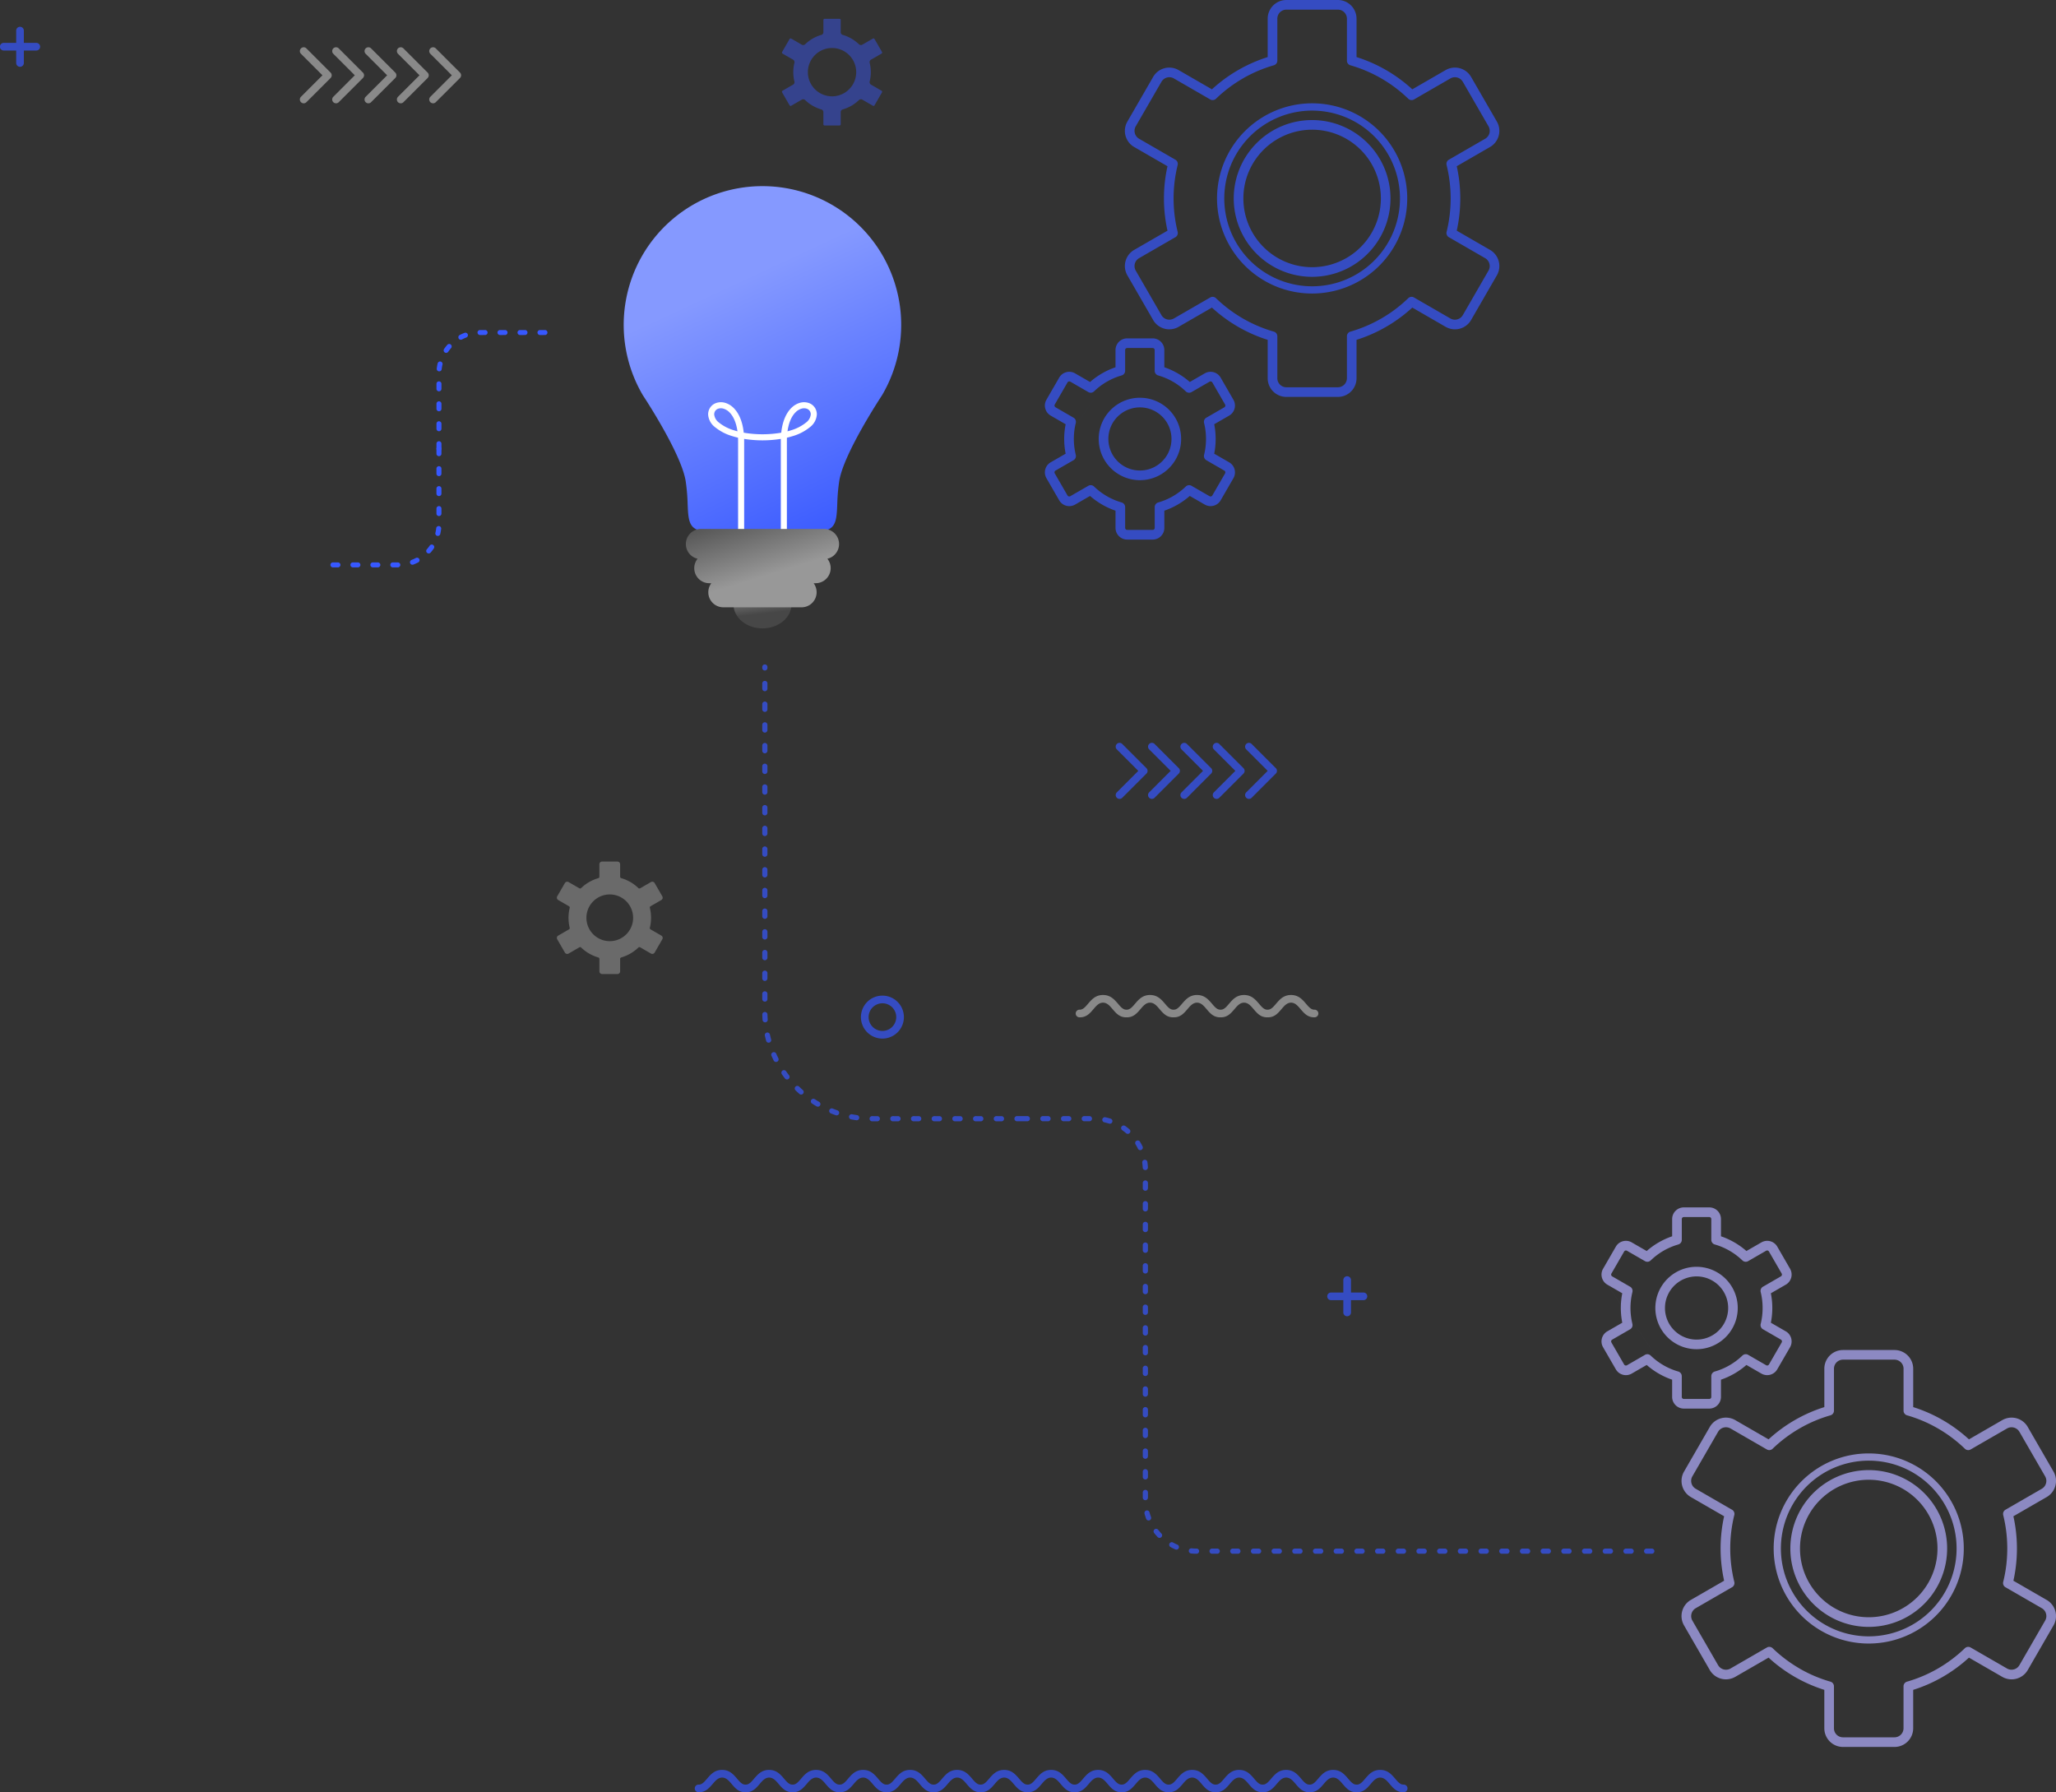 <svg xmlns="http://www.w3.org/2000/svg" xmlns:xlink="http://www.w3.org/1999/xlink" width="834.483" height="727.434" viewBox="0 0 834.483 727.434">
  <rect x="0" y="0" width="834.483" height="727.434" fill="#333333" stroke="none"/>
  <defs>
    <linearGradient id="linear-gradient" x1="0.447" y1="0.262" x2="0.746" y2="1.056" gradientUnits="objectBoundingBox">
      <stop offset="0" stop-color="#8599ff"/>
      <stop offset="1" stop-color="#3758ff"/>
    </linearGradient>
    <linearGradient id="linear-gradient-2" x1="0.351" y1="-0.454" x2="0.536" y2="0.611" gradientUnits="objectBoundingBox">
      <stop offset="0" stop-color="#bebebe"/>
      <stop offset="1" stop-color="#474747"/>
    </linearGradient>
    <linearGradient id="linear-gradient-3" x1="0.183" y1="-0.147" x2="0.603" y2="0.55" gradientUnits="objectBoundingBox">
      <stop offset="0" stop-color="#505050"/>
      <stop offset="1" stop-color="#989898"/>
    </linearGradient>
  </defs>
  <g id="end_blue_2" data-name="end blue 2" transform="translate(-814.612 -271.281)">
    <path id="Path_1620" data-name="Path 1620" d="M474.167,357.267h-2.114a1.05,1.05,0,1,0,0,2.1h4.2a1.052,1.052,0,0,0,.747-1.79,1.04,1.04,0,0,0-.747-.31ZM729.7,534.893a1.05,1.05,0,1,0,0-2.1h-2.1a1.05,1.05,0,0,0,0,2.1ZM525.2,451.217a1.051,1.051,0,0,0-1.787-.747,1.038,1.038,0,0,0-.313.747v2.1a1.05,1.05,0,0,0,1.787.747,1.036,1.036,0,0,0,.313-.747v-2.1Zm0,8.4a1.05,1.05,0,1,0-2.1,0v2.1a1.05,1.05,0,0,0,1.787.744,1.03,1.03,0,0,0,.313-.744v-2.1Zm0,8.395a1.05,1.05,0,0,0-2.1,0v2.1a1.051,1.051,0,0,0,1.787.749,1.038,1.038,0,0,0,.313-.749v-2.1Zm0,8.4a1.05,1.05,0,0,0-2.1,0v2.1a1.051,1.051,0,0,0,1.787.747,1.027,1.027,0,0,0,.313-.747v-2.1Zm0,8.4a1.05,1.05,0,0,0-2.1,0v2.1a1.051,1.051,0,0,0,1.787.749,1.033,1.033,0,0,0,.313-.749v-2.1Zm0,8.4a1.049,1.049,0,0,0-1.787-.744,1.036,1.036,0,0,0-.313.744v2.1a1.05,1.05,0,0,0,1.787.747,1.027,1.027,0,0,0,.313-.747v-2.1Zm0,8.4a1.05,1.05,0,0,0-2.1,0v2.1a1.051,1.051,0,0,0,1.787.749,1.038,1.038,0,0,0,.313-.749v-2.1Zm0,8.4a1.05,1.05,0,0,0-2.1,0v2.1a1.05,1.05,0,1,0,2.1,0v-2.1Zm.64,8.073a1.05,1.05,0,0,0-2.038.045,1.082,1.082,0,0,0,.008.492,21.188,21.188,0,0,0,.674,2.106,1.049,1.049,0,0,0,2.027-.42,1.031,1.031,0,0,0-.064-.33,17.377,17.377,0,0,1-.607-1.893Zm3.521,7.091a1.049,1.049,0,1,0-1.65,1.3q.68.868,1.443,1.667a1.049,1.049,0,1,0,1.51-1.457c-.459-.481-.895-.987-1.3-1.507Zm6.02,5.156a1.051,1.051,0,0,0-1.44,1.4,1.037,1.037,0,0,0,.425.439c.643.358,1.3.68,1.98.973a1.052,1.052,0,0,0,1.208-1.65,1.077,1.077,0,0,0-.386-.285,18.875,18.875,0,0,1-1.787-.875Zm7.55,2.368a1.049,1.049,0,0,0-.2,2.089c.735.073,1.463.109,2.2.109a1.053,1.053,0,0,0,.747-1.79,1.035,1.035,0,0,0-.747-.31c-.668,0-1.328-.034-2-.1Zm8.294.1a1.05,1.05,0,0,0,0,2.1h2.1a1.053,1.053,0,0,0,.749-1.79,1.042,1.042,0,0,0-.749-.31Zm8.4,0a1.05,1.05,0,0,0,0,2.1h2.1a1.053,1.053,0,0,0,.747-1.79,1.04,1.04,0,0,0-.747-.31Zm8.4,0a1.052,1.052,0,0,0-.749,1.787,1.066,1.066,0,0,0,.749.313h2.1a1.05,1.05,0,1,0,0-2.1Zm8.4,0a1.05,1.05,0,0,0,0,2.1h2.1a1.05,1.05,0,1,0,0-2.1Zm8.4,0a1.05,1.05,0,1,0,0,2.1h2.1a1.052,1.052,0,0,0,.747-1.79,1.04,1.04,0,0,0-.747-.31Zm8.4,0a1.05,1.05,0,0,0,0,2.1h2.1a1.05,1.05,0,1,0,0-2.1Zm8.4,0a1.05,1.05,0,1,0,0,2.1h2.1a1.052,1.052,0,0,0,.744-1.79,1.038,1.038,0,0,0-.744-.31Zm8.4,0a1.05,1.05,0,0,0,0,2.1h2.1a1.05,1.05,0,1,0,0-2.1Zm8.4,0a1.05,1.05,0,0,0,0,2.1h2.1a1.052,1.052,0,0,0,.747-1.79,1.035,1.035,0,0,0-.747-.31Zm8.395,0a1.05,1.05,0,0,0,0,2.1h2.1a1.053,1.053,0,0,0,.749-1.79,1.041,1.041,0,0,0-.749-.31Zm8.4,0a1.05,1.05,0,0,0,0,2.1h2.1a1.052,1.052,0,0,0,.747-1.79,1.035,1.035,0,0,0-.747-.31Zm8.4,0a1.05,1.05,0,0,0,0,2.1h2.1a1.053,1.053,0,0,0,.747-1.79,1.04,1.04,0,0,0-.747-.31Zm8.4,0a1.05,1.05,0,0,0,0,2.1h2.1a1.05,1.05,0,1,0,0-2.1Zm8.4,0a1.05,1.05,0,0,0,0,2.1h2.1a1.05,1.05,0,1,0,0-2.1Zm8.4,0a1.051,1.051,0,0,0-.747,1.787,1.064,1.064,0,0,0,.747.313h2.1a1.05,1.05,0,1,0,0-2.1Zm8.4,0a1.052,1.052,0,0,0-.749,1.787,1.066,1.066,0,0,0,.749.313h2.1a1.05,1.05,0,1,0,0-2.1Zm8.4,0a1.05,1.05,0,1,0,0,2.1h2.1a1.05,1.05,0,1,0,0-2.1Zm8.4,0a1.05,1.05,0,0,0,0,2.1h2.1a1.052,1.052,0,0,0,.744-1.79,1.033,1.033,0,0,0-.744-.31Zm8.4,0a1.05,1.05,0,0,0,0,2.1h2.1a1.052,1.052,0,0,0,.744-1.79,1.038,1.038,0,0,0-.744-.31Zm8.4,0a1.05,1.05,0,1,0,0,2.1h2.1a1.051,1.051,0,0,0,.744-1.79,1.034,1.034,0,0,0-.744-.31Zm8.4,0a1.05,1.05,0,1,0,0,2.1h2.1a1.052,1.052,0,0,0,.747-1.79,1.04,1.04,0,0,0-.747-.31ZM523.1,445.314a1.052,1.052,0,0,0,1.787.749,1.038,1.038,0,0,0,.313-.749v-2.1a1.05,1.05,0,0,0-2.1,0v2.1Zm0-8.4a1.051,1.051,0,0,0,1.787.747,1.027,1.027,0,0,0,.313-.747v-2.1a1.05,1.05,0,0,0-2.1,0v2.1Zm0-8.4a1.051,1.051,0,0,0,1.787.749,1.038,1.038,0,0,0,.313-.749v-2.1a1.05,1.05,0,0,0-1.787-.744,1.036,1.036,0,0,0-.313.744v2.1Zm0-8.395a1.05,1.05,0,0,0,1.787.744,1.03,1.03,0,0,0,.313-.744v-2.1a1.05,1.05,0,1,0-2.1,0v2.1Zm0-8.4a1.049,1.049,0,0,0,1.787.744,1.025,1.025,0,0,0,.313-.744v-2.1a1.051,1.051,0,0,0-1.787-.747,1.038,1.038,0,0,0-.313.747v2.1Zm0-8.4a1.05,1.05,0,0,0,1.787.747,1.031,1.031,0,0,0,.313-.747v-2.1a1.05,1.05,0,1,0-2.1,0v2.1Zm0-8.4a1.05,1.05,0,0,0,1.787.744,1.025,1.025,0,0,0,.313-.744v-2.1a1.05,1.05,0,1,0-2.1,0v2.1Zm0-8.4a1.05,1.05,0,0,0,1.787.747,1.032,1.032,0,0,0,.313-.747v-2.1a1.05,1.05,0,1,0-2.1,0v2.1Zm-.02-8.341a1.05,1.05,0,1,0,2.1-.112c-.033-.735-.1-1.462-.21-2.192a1.051,1.051,0,0,0-2.078.316c.073.679.157,1.295.19,1.988Zm2.1-.112L522.89,376.2l2.287,1.873Zm-4.046-7.567a1.05,1.05,0,0,0,1.991-.473,1,1,0,0,0-.106-.45,19.656,19.656,0,0,0-1.065-1.932,1.049,1.049,0,1,0-1.779,1.113c.35.573.666,1.141.959,1.742Zm-4.821-6.289a1.05,1.05,0,1,0,1.376-1.586,20.4,20.4,0,0,0-1.734-1.362,1.049,1.049,0,0,0-1.482,1.429,1.074,1.074,0,0,0,.274.288,19.685,19.685,0,0,1,1.566,1.23Zm-6.89-3.9a1.052,1.052,0,0,0,1.026-1.778,1.039,1.039,0,0,0-.386-.221c-.7-.226-1.4-.414-2.128-.57a1.052,1.052,0,0,0-.83,1.882,1.034,1.034,0,0,0,.394.171c.654.145,1.283.313,1.924.517Zm-7.975-.945a1.05,1.05,0,1,0,0-2.1h-2.1a1.05,1.05,0,0,0-.744,1.787,1.036,1.036,0,0,0,.744.313Zm-8.394,0a1.052,1.052,0,0,0,.744-1.79,1.038,1.038,0,0,0-.744-.31h-2.1a1.05,1.05,0,1,0,0,2.1Zm-8.4,0a1.051,1.051,0,0,0,.744-1.79,1.034,1.034,0,0,0-.744-.31h-2.1a1.051,1.051,0,0,0-.747,1.787,1.038,1.038,0,0,0,.747.313ZM370.76,174.99a1.05,1.05,0,0,0-2.1,0v.378a1.053,1.053,0,0,0,1.79.749,1.041,1.041,0,0,0,.31-.749v-.378Zm0,6.678a1.05,1.05,0,0,0-2.1,0v2.1a1.05,1.05,0,1,0,2.1,0v-2.1Zm0,8.4a1.05,1.05,0,0,0-2.1,0v2.1a1.05,1.05,0,1,0,2.1,0v-2.1Zm0,8.4a1.05,1.05,0,0,0-2.1,0v2.1a1.05,1.05,0,1,0,2.1,0v-2.1Zm0,8.4a1.05,1.05,0,1,0-2.1,0v2.1a1.051,1.051,0,0,0,1.79.744,1.038,1.038,0,0,0,.31-.744v-2.1Zm0,8.4a1.051,1.051,0,0,0-1.787-.749,1.04,1.04,0,0,0-.313.749v2.1a1.051,1.051,0,0,0,1.79.747,1.04,1.04,0,0,0,.31-.747v-2.1Zm0,8.4a1.05,1.05,0,0,0-1.787-.747,1.038,1.038,0,0,0-.313.747v2.1a1.051,1.051,0,0,0,1.79.744,1.034,1.034,0,0,0,.31-.744v-2.1Zm0,8.4a1.05,1.05,0,1,0-2.1,0v2.1a1.051,1.051,0,0,0,1.79.744,1.038,1.038,0,0,0,.31-.744v-2.1Zm0,8.394a1.05,1.05,0,0,0-1.787-.744,1.036,1.036,0,0,0-.313.744v2.1a1.05,1.05,0,1,0,2.1,0v-2.1Zm0,8.4a1.05,1.05,0,0,0-2.1,0v2.1a1.052,1.052,0,0,0,1.79.747,1.04,1.04,0,0,0,.31-.747v-2.1Zm0,8.4a1.05,1.05,0,0,0-1.787-.744,1.036,1.036,0,0,0-.313.744v2.1a1.05,1.05,0,1,0,2.1,0v-2.1Zm0,8.4a1.05,1.05,0,0,0-2.1,0v2.1a1.053,1.053,0,0,0,1.79.747,1.04,1.04,0,0,0,.31-.747v-2.1Zm0,8.4a1.05,1.05,0,0,0-2.1,0v2.1a1.05,1.05,0,1,0,2.1,0v-2.1Zm0,8.4a1.05,1.05,0,1,0-2.1,0v2.1a1.053,1.053,0,0,0,1.79.747,1.035,1.035,0,0,0,.31-.747v-2.1Zm0,8.4a1.05,1.05,0,0,0-2.1,0v2.1a1.05,1.05,0,1,0,2.1,0v-2.1Zm0,8.4a1.05,1.05,0,1,0-2.1,0v2.1a1.05,1.05,0,1,0,2.1,0v-2.1Zm0,8.4a1.05,1.05,0,0,0-2.1,0v2.1a1.051,1.051,0,0,0,1.79.747,1.04,1.04,0,0,0,.31-.747v-2.1Zm.014,8.372a1.05,1.05,0,0,0-2.1.056c.017.71.053,1.437.106,2.148a1.049,1.049,0,1,0,2.092-.159c-.047-.68-.084-1.365-.1-2.044Zm.99,8.118a1.037,1.037,0,0,0-.587-.721,1.051,1.051,0,0,0-1.46,1.186q.235,1.049.523,2.089a1.05,1.05,0,0,0,2.058-.235.934.934,0,0,0-.039-.33q-.268-.986-.495-1.988Zm2.553,7.774a1.048,1.048,0,1,0-1.916.853c.288.657.59,1.309.912,1.949a1.051,1.051,0,0,0,1.974-.638.94.94,0,0,0-.1-.31c-.3-.612-.593-1.233-.87-1.854Zm4.007,7.131a1.05,1.05,0,0,0-1.717,1.211c.411.587.833,1.166,1.272,1.734a1.051,1.051,0,0,0,1.658-1.292c-.419-.54-.819-1.088-1.214-1.653Zm5.3,6.241a1.05,1.05,0,0,0-1.46,1.51c.517.5,1.037.984,1.58,1.46a1.035,1.035,0,0,0,1,.213,1.05,1.05,0,0,0,.383-1.79q-.772-.68-1.5-1.393Zm6.39,5.117a1.05,1.05,0,1,0-1.146,1.759c.6.394,1.208.769,1.826,1.133a1.052,1.052,0,0,0,1.281-1.644,1.158,1.158,0,0,0-.218-.168c-.59-.347-1.172-.7-1.742-1.079Zm7.248,3.795a1.051,1.051,0,0,0-1.088,1.762,1,1,0,0,0,.3.187c.666.266,1.334.52,2.013.758a1.049,1.049,0,0,0,.923-1.865,1.086,1.086,0,0,0-.235-.117c-.643-.227-1.284-.467-1.916-.724Zm7.838,2.318a1.052,1.052,0,0,0-.724,1.938,1.063,1.063,0,0,0,.344.129c.7.134,1.406.252,2.114.352a1.051,1.051,0,0,0,.573-2,1.017,1.017,0,0,0-.28-.078c-.679-.1-1.351-.213-2.027-.341Zm8.16.755a1.05,1.05,0,0,0,0,2.1h2.1a1.053,1.053,0,0,0,.747-1.79,1.04,1.04,0,0,0-.747-.31Zm8.4,0a1.05,1.05,0,0,0,0,2.1h2.1a1.054,1.054,0,0,0,.749-1.79,1.041,1.041,0,0,0-.749-.31Zm8.4,0a1.05,1.05,0,0,0,0,2.1h2.1a1.052,1.052,0,0,0,.747-1.79,1.04,1.04,0,0,0-.747-.31Zm8.4,0a1.05,1.05,0,1,0,0,2.1h2.1a1.05,1.05,0,1,0,0-2.1Zm8.4,0a1.05,1.05,0,0,0,0,2.1h2.1a1.05,1.05,0,1,0,0-2.1Zm8.4,0a1.05,1.05,0,0,0,0,2.1h2.1a1.051,1.051,0,0,0,.744-1.79,1.039,1.039,0,0,0-.744-.31Zm8.4,0a1.051,1.051,0,0,0-.747,1.787,1.038,1.038,0,0,0,.747.313h2.1a1.051,1.051,0,0,0,.744-1.79,1.034,1.034,0,0,0-.744-.31Z" transform="translate(755.337 367.015)" fill="#3758ff" fill-rule="evenodd" opacity="0.7"/>
    <g id="endd_blue_2" data-name="endd blue 2">
      <g id="Group_1767" data-name="Group 1767" transform="translate(948.733 405.23)">
        <path id="Path_1604" data-name="Path 1604" d="M321.371,173.574a1.012,1.012,0,1,0,2.024,0v-2.027a1.013,1.013,0,0,0-1.725-.716.987.987,0,0,0-.3.716v2.027Zm44.036-46.145a1.015,1.015,0,0,0,.722-1.725,1,1,0,0,0-.722-.3H363.38a1.015,1.015,0,0,0-.716,1.728,1,1,0,0,0,.716.3Zm-8.1,0a1.014,1.014,0,0,0,.719-1.725,1,1,0,0,0-.719-.3h-2.024a1.016,1.016,0,0,0-.721,1.728,1.006,1.006,0,0,0,.721.3Zm-8.1,0a1.014,1.014,0,0,0,.721-1.725.993.993,0,0,0-.721-.3h-2.022a1.014,1.014,0,1,0,0,2.027Zm-8.1,0a1.014,1.014,0,0,0,.719-1.725,1,1,0,0,0-.719-.3h-2.027a1.014,1.014,0,1,0,0,2.027Zm-7.612,1.007a1.013,1.013,0,0,0-.548-1.941,1.221,1.221,0,0,0-.173.048,17.35,17.35,0,0,0-1.957.886,1.013,1.013,0,1,0,.948,1.79,15.04,15.04,0,0,1,1.731-.783Zm-6.191,4.3a1.014,1.014,0,0,0-1.242-1.56,1.1,1.1,0,0,0-.282.224,18.786,18.786,0,0,0-1.317,1.692,1.014,1.014,0,0,0,1.376,1.429.976.976,0,0,0,.294-.282,16.513,16.513,0,0,1,1.172-1.5Zm-3.481,6.68a1.013,1.013,0,0,0-1.63-1.015,1.025,1.025,0,0,0-.341.545,17.554,17.554,0,0,0-.369,2.122,1.013,1.013,0,0,0,1.974.405,1.094,1.094,0,0,0,.039-.19,15.175,15.175,0,0,1,.327-1.868Zm-.425,7.832a1.015,1.015,0,0,0-1.725-.721,1,1,0,0,0-.3.721v2.027a1.013,1.013,0,0,0,1.722.719,1,1,0,0,0,.3-.719v-2.027Zm0,8.1a1.012,1.012,0,1,0-2.024,0v2.027a1.013,1.013,0,0,0,1.722.719,1,1,0,0,0,.3-.719v-2.027Zm0,8.1a1.013,1.013,0,0,0-1.725-.721,1,1,0,0,0-.3.721v2.022a1.012,1.012,0,0,0,1.722.721,1,1,0,0,0,.3-.721Z" transform="translate(-278.342 -125.402)" fill="#3758ff" fill-rule="evenodd"/>
        <path id="Path_1605" data-name="Path 1605" d="M351.037,143.281a1.015,1.015,0,0,0-1.725-.721,1,1,0,0,0-.3.721v2.027a1.013,1.013,0,0,0,1.722.719,1,1,0,0,0,.3-.719v-2.027ZM307,189.426a1.012,1.012,0,1,0,0,2.025h2.025a1.012,1.012,0,1,0,0-2.025Zm8.1,0a1.012,1.012,0,1,0,0,2.025h2.027a1.012,1.012,0,1,0,0-2.025Zm8.1,0a1.012,1.012,0,1,0,0,2.025h2.022a1.012,1.012,0,1,0,0-2.025Zm8.1,0a1.012,1.012,0,1,0,0,2.025h2.024a1.012,1.012,0,1,0,0-2.025Zm7.609-1.009a1.014,1.014,0,0,0,.548,1.943.973.973,0,0,0,.176-.05,18.021,18.021,0,0,0,1.955-.884,1.013,1.013,0,1,0-.948-1.79,14.8,14.8,0,0,1-1.731.78Zm6.194-4.3a1.014,1.014,0,0,0,1.239,1.563,1.1,1.1,0,0,0,.282-.224,18.291,18.291,0,0,0,1.317-1.692,1.013,1.013,0,0,0-1.376-1.429,1.045,1.045,0,0,0-.294.282,16.069,16.069,0,0,1-1.169,1.5Zm3.481-6.678a1.012,1.012,0,0,0,1.969.47,18.71,18.71,0,0,0,.372-2.122,1.014,1.014,0,0,0-1.977-.405.88.88,0,0,0-.036.19,17.736,17.736,0,0,1-.327,1.868Zm.425-7.832a1.012,1.012,0,1,0,2.024,0v-2.027a1.013,1.013,0,0,0-1.725-.716.987.987,0,0,0-.3.716v2.027Zm0-8.1a1.012,1.012,0,0,0,1.722.719,1,1,0,0,0,.3-.719v-2.027a1.014,1.014,0,0,0-1.725-.719.993.993,0,0,0-.3.719v2.027Zm0-8.1a1.013,1.013,0,0,0,1.722.719,1,1,0,0,0,.3-.719v-2.027a1.014,1.014,0,0,0-1.725-.719,1,1,0,0,0-.3.719Z" transform="translate(-305.983 -95.109)" fill="#3758ff" fill-rule="evenodd"/>
      </g>
      <path id="Path_1606" data-name="Path 1606" d="M485.811,100.667a60.255,60.255,0,0,0-22.63,13.089l-13.526-7.807-.129-.07a7.567,7.567,0,0,0-10.207,2.835l-.059.109-10.4,18.019a7.568,7.568,0,0,0,2.766,10.33l.109.056,13.408,7.743q-.638,2.848-.993,5.766a60.357,60.357,0,0,0,0,14.625q.357,2.919.993,5.766l-13.517,7.8v0a7.568,7.568,0,0,0-2.766,10.33l10.371,17.963a1.807,1.807,0,0,0,.168.3,7.581,7.581,0,0,0,10.111,2.718,2.2,2.2,0,0,0,.3-.179l13.366-7.718a60.33,60.33,0,0,0,10.618,7.8,59.652,59.652,0,0,0,12.016,5.288v15.6a7.59,7.59,0,0,0,7.572,7.57h20.922a7.585,7.585,0,0,0,7.57-7.57v-15.6a59.585,59.585,0,0,0,12.016-5.288,60.351,60.351,0,0,0,10.62-7.8l13.369,7.721a1.853,1.853,0,0,0,.338.193,7.574,7.574,0,0,0,10.07-2.732,1.833,1.833,0,0,0,.168-.3l10.369-17.961,0,0a7.569,7.569,0,0,0-2.771-10.338l-13.509-7.8q.633-2.844.993-5.769a60.761,60.761,0,0,0,0-14.627q-.357-2.915-.993-5.763l13.509-7.8a7.568,7.568,0,0,0,2.771-10.335l-.059-.1-10.405-18.019h0a7.564,7.564,0,0,0-10.327-2.766l-.005,0,0,0-13.523,7.807a60.14,60.14,0,0,0-22.633-13.089V85.07a7.585,7.585,0,0,0-7.57-7.57H493.384a7.59,7.59,0,0,0-7.572,7.57v15.6Zm-61.765,125.9a30.685,30.685,0,0,0-10.332,5.978l-6.076-3.507a4.719,4.719,0,0,0-6.454,1.737l-5.179,8.97a4.723,4.723,0,0,0,1.734,6.443l.109.062,5.959,3.439q-.222,1.112-.361,2.243a30.845,30.845,0,0,0,0,7.463q.138,1.128.361,2.245l-6.062,3.5,26.3-38.572Zm-3.493,5.853a26.516,26.516,0,0,1,5.9-2.517,1.956,1.956,0,0,0,1.5-1.9v-8.434a.832.832,0,0,1,.193-.528l.05-.05a.828.828,0,0,1,.579-.243h10.349a.818.818,0,0,1,.579.243l0,0a.823.823,0,0,1,.24.582V228a1.961,1.961,0,0,0,1.421,1.879,26.627,26.627,0,0,1,11.163,6.437,1.955,1.955,0,0,0,2.374.322l7.312-4.222,0,0a.857.857,0,0,1,1.13.3l5.176,8.962a.83.83,0,0,1,.073.632.808.808,0,0,1-.377.5v.006l-7.195,4.153a1.954,1.954,0,0,0-1.032,2.215,26.725,26.725,0,0,1,.59,3.2,27.115,27.115,0,0,1,0,6.552,26.576,26.576,0,0,1-.59,3.2l.005,0a1.951,1.951,0,0,0,.92,2.153l7.307,4.22a.8.8,0,0,1,.372.5.83.83,0,0,1-.073.632l-5.176,8.965a.835.835,0,0,1-.5.375.851.851,0,0,1-.57-.047l-7.365-4.25a1.945,1.945,0,0,0-2.329.282,27.025,27.025,0,0,1-5.221,3.934,26.617,26.617,0,0,1-5.9,2.517,1.959,1.959,0,0,0-1.5,1.9v8.434a.816.816,0,0,1-.243.579.807.807,0,0,1-.579.243H428.778a.832.832,0,0,1-.526-.187l-.053-.056a.816.816,0,0,1-.243-.579v-8.434a1.956,1.956,0,0,0-1.421-1.879,26.583,26.583,0,0,1-5.981-2.542,26.955,26.955,0,0,1-5.224-3.934h0a1.946,1.946,0,0,0-2.321-.282l-7.315,4.22a.846.846,0,0,1-1.132-.3l-5.176-8.962a.843.843,0,0,1,.308-1.135l0,0,7.192-4.155a1.949,1.949,0,0,0,1.032-2.217,27.138,27.138,0,0,1-.587-3.2,27.478,27.478,0,0,1,0-6.549,27.233,27.233,0,0,1,.587-3.207h0a1.94,1.94,0,0,0-.923-2.153l-7.142-4.125a1.728,1.728,0,0,0-.218-.131.851.851,0,0,1-.319-.464.868.868,0,0,1,.034-.545,2.25,2.25,0,0,0,.134-.243l5.084-8.806a.814.814,0,0,1,.5-.375.823.823,0,0,1,.629.073l7.209,4.164a1.955,1.955,0,0,0,2.43-.221,26.867,26.867,0,0,1,5.221-3.937Zm-22.818,32.72,26.31-38.572v-7a4.706,4.706,0,0,1,1.264-3.207c.039-.045.078-.092.123-.14a4.739,4.739,0,0,1,3.344-1.387h10.349a4.74,4.74,0,0,1,3.347,1.387l0,.006,0,0a4.726,4.726,0,0,1,1.39,3.339v7a30.5,30.5,0,0,1,5.447,2.475,31.041,31.041,0,0,1,4.882,3.5l6.071-3.5v0l.006,0a4.719,4.719,0,0,1,6.454,1.737l5.173,8.962a4.718,4.718,0,0,1-1.725,6.451l0,0-6.065,3.5q.222,1.112.358,2.243a30.868,30.868,0,0,1,0,7.466c-.089.749-.21,1.5-.358,2.243l6.059,3.5a4.712,4.712,0,0,1,1.734,6.451l-5.173,8.965a4.72,4.72,0,0,1-6.317,1.809,1.41,1.41,0,0,1-.143-.076l-6.071-3.5a30.888,30.888,0,0,1-10.329,5.979v7a4.74,4.74,0,0,1-4.737,4.731H428.778a4.688,4.688,0,0,1-3.2-1.261c-.048-.039-.092-.081-.14-.126a4.717,4.717,0,0,1-1.387-3.344v-7a30.808,30.808,0,0,1-10.332-5.981l-6.076,3.507a4.721,4.721,0,0,1-6.454-1.734L396,271.569a4.726,4.726,0,0,1,1.736-6.431Zm0,.006,0-.006,0,.006Zm36.215-26.207a16.727,16.727,0,1,1-11.826,4.9,16.682,16.682,0,0,1,11.826-4.9ZM424.9,246.6a12.81,12.81,0,1,1-3.753,9.06,12.759,12.759,0,0,1,3.753-9.06Zm78.948-52.9a35.654,35.654,0,1,1,25.212-10.444,35.542,35.542,0,0,1-25.212,10.444Zm-27.286-8.367a38.6,38.6,0,1,1,27.286,11.3,38.484,38.484,0,0,1-27.286-11.3Zm-.805-76.006a55.923,55.923,0,0,1,12.469-5.31,1.953,1.953,0,0,0,1.5-1.9V85.07a3.676,3.676,0,0,1,3.66-3.66h20.922a3.676,3.676,0,0,1,3.66,3.66v17.052A1.954,1.954,0,0,0,519.386,104a56.149,56.149,0,0,1,23.444,13.537,1.951,1.951,0,0,0,2.374.324l14.784-8.534,0-.006a3.689,3.689,0,0,1,5,1.348l.006,0,10.4,18.017.059.109a3.692,3.692,0,0,1-1.337,5l-14.661,8.464a1.953,1.953,0,0,0-1.032,2.217,56.7,56.7,0,0,1,0,27.149h0a1.949,1.949,0,0,0,.923,2.156l14.767,8.523a3.7,3.7,0,0,1,1.337,5.005h0l-10.4,18.022-.064.1a3.69,3.69,0,0,1-5.005,1.342L545.3,198.3a1.951,1.951,0,0,0-2.427.224,56.088,56.088,0,0,1-23.408,13.554,1.953,1.953,0,0,0-1.5,1.9v17.052a3.676,3.676,0,0,1-3.66,3.658H493.384a3.676,3.676,0,0,1-3.66-3.658V213.982A1.96,1.96,0,0,0,488.3,212.1a55.856,55.856,0,0,1-12.55-5.333,56.561,56.561,0,0,1-10.936-8.246l0,0a1.947,1.947,0,0,0-2.321-.285l-14.681,8.476-.109.059a3.687,3.687,0,0,1-5-1.342h0l-10.458-18.114a3.7,3.7,0,0,1,1.342-5.014h0l14.655-8.464a1.951,1.951,0,0,0,1.032-2.215,56.564,56.564,0,0,1,0-27.149l-.006,0a1.936,1.936,0,0,0-.92-2.15l-14.661-8.467-.1-.062a3.695,3.695,0,0,1-1.342-5.011l10.4-18.014.064-.1a3.694,3.694,0,0,1,4.924-1.393l.078.05,14.781,8.534a1.954,1.954,0,0,0,2.332-.282,56.382,56.382,0,0,1,10.939-8.246Zm28.092,16.906a31.811,31.811,0,1,1-22.5,9.317,31.706,31.706,0,0,1,22.5-9.317Zm-19.731,12.083a27.9,27.9,0,1,1-8.171,19.731A27.816,27.816,0,0,1,484.114,138.322Z" transform="translate(843.327 193.781)" fill="#3758ff" fill-rule="evenodd" opacity="0.7"/>
      <path id="Path_1607" data-name="Path 1607" d="M360.357,343.46a1.55,1.55,0,1,1,.112-3.1c1.309.048,2.293-1.107,3.305-2.3,1.538-1.8,3.118-3.663,6.177-3.663s4.639,1.86,6.174,3.663c1.009,1.188,1.991,2.341,3.3,2.3h.129c1.306.042,2.29-1.11,3.3-2.3,1.538-1.8,3.123-3.663,6.174-3.663s4.645,1.86,6.177,3.663c1.012,1.188,1.994,2.341,3.3,2.3h.131c1.306.042,2.285-1.11,3.3-2.3,1.532-1.8,3.115-3.663,6.174-3.663s4.636,1.86,6.174,3.663c1.01,1.188,1.991,2.341,3.3,2.3h.129c1.309.042,2.293-1.11,3.3-2.3,1.538-1.8,3.118-3.663,6.177-3.663s4.639,1.86,6.174,3.663c1.01,1.188,1.991,2.341,3.3,2.3h.129c1.306.042,2.287-1.11,3.3-2.3,1.538-1.8,3.118-3.663,6.177-3.663s4.639,1.86,6.174,3.663c1.012,1.188,1.991,2.341,3.3,2.3h.129c1.309.042,2.287-1.11,3.3-2.3,1.535-1.8,3.121-3.663,6.174-3.663s4.642,1.86,6.177,3.663c1.012,1.188,1.991,2.341,3.3,2.3h.129c1.309.042,2.287-1.11,3.3-2.3,1.538-1.8,3.118-3.663,6.177-3.663s4.639,1.86,6.174,3.663c1.01,1.188,1.991,2.341,3.3,2.3h.129c1.309.042,2.29-1.11,3.3-2.3,1.538-1.8,3.118-3.663,6.174-3.663s4.642,1.86,6.177,3.663c1.009,1.188,1.994,2.341,3.3,2.3h.131c1.3.042,2.285-1.11,3.294-2.3,1.538-1.8,3.118-3.663,6.177-3.663s4.639,1.86,6.174,3.663c1.012,1.188,1.991,2.341,3.3,2.3h.131c1.306.042,2.287-1.11,3.3-2.3,1.535-1.8,3.121-3.663,6.177-3.663s4.639,1.86,6.174,3.663c1.01,1.188,1.988,2.341,3.3,2.3h.129c1.309.042,2.29-1.11,3.3-2.3,1.538-1.8,3.121-3.663,6.177-3.663s4.639,1.86,6.174,3.663c1.01,1.188,1.994,2.341,3.3,2.3h.129c1.309.042,2.293-1.11,3.3-2.3,1.535-1.8,3.115-3.663,6.174-3.663s4.639,1.86,6.174,3.663c1.01,1.188,1.994,2.341,3.3,2.3h.131c1.3.042,2.285-1.11,3.3-2.3,1.535-1.8,3.121-3.663,6.174-3.663s4.639,1.86,6.174,3.663c1.012,1.188,1.991,2.341,3.3,2.3h.131c1.306.042,2.287-1.11,3.3-2.3,1.535-1.8,3.121-3.663,6.177-3.663s4.639,1.86,6.174,3.663c1.009,1.188,1.991,2.341,3.3,2.3h.131c1.306.042,2.29-1.11,3.3-2.3,1.535-1.8,3.118-3.663,6.174-3.663s4.639,1.86,6.174,3.663c1.012,1.191,2,2.346,3.308,2.3a1.55,1.55,0,1,1,.112,3.1c-2.8.1-4.27-1.622-5.777-3.389-1.074-1.261-2.176-2.561-3.817-2.561s-2.749,1.3-3.817,2.561c-1.5,1.759-2.956,3.465-5.721,3.392-2.771.073-4.222-1.633-5.721-3.392-1.071-1.261-2.178-2.561-3.817-2.561s-2.746,1.3-3.823,2.561c-1.5,1.759-2.95,3.465-5.718,3.392-2.768.073-4.22-1.633-5.719-3.392-1.074-1.261-2.178-2.561-3.82-2.561s-2.743,1.3-3.817,2.561c-1.5,1.759-2.956,3.465-5.721,3.392-2.766.073-4.222-1.633-5.721-3.392-1.074-1.261-2.178-2.561-3.817-2.561s-2.746,1.3-3.817,2.561c-1.5,1.759-2.956,3.465-5.721,3.392-2.768.073-4.225-1.633-5.721-3.392-1.074-1.261-2.176-2.561-3.817-2.561s-2.749,1.3-3.82,2.561c-1.5,1.759-2.953,3.465-5.718,3.392-2.771.073-4.222-1.633-5.721-3.392-1.074-1.261-2.178-2.561-3.817-2.561s-2.749,1.3-3.823,2.561c-1.5,1.759-2.95,3.465-5.718,3.392-2.766.073-4.22-1.633-5.721-3.392-1.071-1.261-2.178-2.561-3.817-2.561s-2.746,1.3-3.817,2.561c-1.5,1.759-2.956,3.465-5.721,3.392-2.768.073-4.225-1.633-5.721-3.392-1.074-1.261-2.176-2.561-3.82-2.561s-2.743,1.3-3.817,2.561c-1.5,1.759-2.953,3.465-5.719,3.392-2.768.073-4.225-1.633-5.721-3.392-1.074-1.261-2.178-2.561-3.817-2.561s-2.749,1.3-3.82,2.561c-1.5,1.759-2.953,3.465-5.719,3.392-2.771.073-4.225-1.633-5.721-3.392-1.074-1.261-2.181-2.561-3.823-2.561s-2.743,1.3-3.817,2.561c-1.5,1.759-2.95,3.465-5.719,3.392-2.768.073-4.222-1.633-5.721-3.392-1.071-1.261-2.176-2.561-3.817-2.561s-2.746,1.3-3.82,2.561c-1.5,1.759-2.953,3.465-5.718,3.392-2.768.073-4.222-1.633-5.721-3.392-1.074-1.261-2.178-2.561-3.817-2.561s-2.749,1.3-3.82,2.561c-1.5,1.759-2.953,3.465-5.721,3.392-2.766.073-4.222-1.633-5.718-3.392-1.074-1.261-2.178-2.561-3.817-2.561s-2.749,1.3-3.82,2.561c-1.5,1.759-2.953,3.465-5.718,3.392-2.771.073-4.223-1.633-5.721-3.392-1.074-1.261-2.181-2.561-3.823-2.561s-2.743,1.3-3.817,2.561c-1.5,1.759-2.95,3.465-5.719,3.392-2.768.073-4.222-1.633-5.721-3.392-1.071-1.261-2.178-2.561-3.817-2.561s-2.746,1.3-3.82,2.561C364.624,341.838,363.158,343.561,360.357,343.46Z" transform="translate(737.733 655.25)" fill="#3758ff" fill-rule="evenodd" opacity="0.7"/>
      <path id="Path_1626" data-name="Path 1626" d="M600.249,372.83a1.554,1.554,0,0,1-2.2-2.2l8.716-8.719-8.716-8.716a1.554,1.554,0,1,1,2.2-2.2l9.815,9.815a1.549,1.549,0,0,1,0,2.2l-9.815,9.818ZM584.923,353.2l8.713,8.716-8.713,8.719a1.554,1.554,0,0,0,2.2,2.2l9.815-9.818a1.554,1.554,0,0,0,0-2.2L587.12,351a1.554,1.554,0,1,0-2.2,2.2Zm54.718,19.633a1.554,1.554,0,0,1-2.2-2.2l8.713-8.719-8.713-8.716a1.554,1.554,0,1,1,2.2-2.2l9.815,9.815a1.549,1.549,0,0,1,0,2.2l-9.815,9.818Zm-13.129,0,9.815-9.818a1.56,1.56,0,0,0,0-2.2L626.512,351a1.555,1.555,0,1,0-2.2,2.2l8.716,8.716-8.716,8.719a1.555,1.555,0,0,0,2.2,2.2Zm-13.131,0,9.812-9.818a1.549,1.549,0,0,0,0-2.2L613.381,351a1.555,1.555,0,1,0-2.2,2.2l8.719,8.716-8.719,8.719a1.555,1.555,0,0,0,2.2,2.2Z" transform="translate(682.988 222.247)" fill="#3758ff" fill-rule="evenodd" opacity="0.7"/>
      <path id="Path_1609" data-name="Path 1609" d="M317.326,106.647a1.554,1.554,0,1,1-2.2-2.2l8.719-8.716-8.719-8.719a1.554,1.554,0,1,1,2.2-2.2l9.815,9.815a1.553,1.553,0,0,1,0,2.2l-9.815,9.815ZM302,87.014l8.716,8.719L302,104.449a1.554,1.554,0,1,0,2.2,2.2l9.815-9.815a1.558,1.558,0,0,0,0-2.2L304.2,84.816a1.554,1.554,0,1,0-2.2,2.2Zm54.715,19.633a1.554,1.554,0,1,1-2.2-2.2l8.716-8.716-8.716-8.719a1.554,1.554,0,1,1,2.2-2.2l9.818,9.815a1.553,1.553,0,0,1,0,2.2l-9.818,9.815Zm-13.129,0,9.818-9.815a1.558,1.558,0,0,0,0-2.2l-9.818-9.815a1.554,1.554,0,1,0-2.2,2.2l8.716,8.719-8.716,8.716a1.554,1.554,0,1,0,2.2,2.2Zm-13.129,0,9.818-9.815a1.563,1.563,0,0,0,0-2.2l-9.818-9.815a1.554,1.554,0,1,0-2.2,2.2l8.716,8.719-8.716,8.716a1.554,1.554,0,1,0,2.2,2.2Z" transform="translate(634.774 206.109)" fill="#afafaf" fill-rule="evenodd" opacity="0.7"/>
      <path id="Path_1610" data-name="Path 1610" d="M511.037,227.883a1.549,1.549,0,1,1,.112,3.1c-2.8.1-4.27-1.619-5.777-3.392-1.071-1.258-2.178-2.559-3.82-2.559s-2.743,1.3-3.817,2.559c-1.5,1.762-2.953,3.47-5.721,3.395-2.766.076-4.222-1.633-5.718-3.395-1.074-1.258-2.178-2.559-3.82-2.559s-2.746,1.3-3.817,2.559c-1.5,1.762-2.953,3.47-5.721,3.395-2.768.076-4.222-1.633-5.719-3.395-1.074-1.258-2.181-2.559-3.82-2.559s-2.746,1.3-3.82,2.559c-1.5,1.762-2.95,3.47-5.721,3.395-2.766.076-4.22-1.633-5.716-3.395-1.074-1.258-2.181-2.559-3.823-2.559s-2.743,1.3-3.817,2.559c-1.5,1.762-2.953,3.47-5.721,3.395-2.766.076-4.222-1.633-5.721-3.395-1.071-1.258-2.176-2.559-3.817-2.559s-2.743,1.3-3.817,2.559c-1.507,1.773-2.973,3.493-5.777,3.392a1.549,1.549,0,0,1,.109-3.1c1.314.045,2.3-1.11,3.311-2.3,1.535-1.8,3.118-3.66,6.174-3.66s4.639,1.86,6.174,3.66c1.009,1.188,1.994,2.341,3.3,2.3h.129c1.306.039,2.287-1.113,3.3-2.3,1.538-1.8,3.121-3.66,6.174-3.66s4.639,1.86,6.177,3.66c1.012,1.188,1.991,2.341,3.3,2.3h.129c1.309.039,2.287-1.113,3.3-2.3,1.532-1.8,3.118-3.66,6.174-3.66s4.639,1.86,6.177,3.66c1.007,1.188,1.988,2.341,3.3,2.3H473c1.309.039,2.29-1.113,3.3-2.3,1.535-1.8,3.118-3.66,6.174-3.66s4.639,1.86,6.177,3.66c1.01,1.188,1.991,2.341,3.3,2.3h.126c1.309.039,2.29-1.113,3.3-2.3,1.535-1.8,3.118-3.66,6.174-3.66s4.639,1.86,6.177,3.66C508.741,226.773,509.726,227.927,511.037,227.883Z" transform="translate(837.061 453.205)" fill="#afafaf" fill-rule="evenodd" opacity="0.7"/>
      <path id="Path_1611" data-name="Path 1611" d="M394.919,282.45a8.686,8.686,0,0,1,6.16,2.553h.006a8.722,8.722,0,0,1,0,12.332l-.092.087a8.718,8.718,0,1,1-6.073-14.971Zm3.971,4.748a5.609,5.609,0,1,0-.07,8.011l.067-.073a5.617,5.617,0,0,0,0-7.936Z" transform="translate(777.844 392.933)" fill="#3758ff" fill-rule="evenodd" opacity="0.7"/>
      <path id="Path_1615" data-name="Path 1615" d="M264.587,82.929a1.555,1.555,0,0,1,3.109,0V87.94h5.014a1.555,1.555,0,1,1,0,3.109H267.7v5.014a1.555,1.555,0,1,1-3.109,0V91.049h-5.011a1.555,1.555,0,1,1,0-3.109h5.011Z" transform="translate(556.593 200.74)" fill="#3758ff" fill-rule="evenodd" opacity="0.7"/>
      <path id="Path_1616" data-name="Path 1616" d="M457.219,264.313a1.555,1.555,0,1,1,3.109,0v5.011h5.011a1.555,1.555,0,1,1,0,3.109h-5.011v5.014a1.555,1.555,0,0,1-3.109,0v-5.014h-5.014a1.555,1.555,0,0,1,0-3.109h5.014Z" transform="translate(902.617 526.56)" fill="#3758ff" fill-rule="evenodd" opacity="0.7"/>
      <path id="Path_1617" data-name="Path 1617" d="M348.691,237.436Zm4.927-18.755a9.478,9.478,0,1,1-2.774,6.7,9.449,9.449,0,0,1,2.774-6.7Zm2.047-9.39a16.564,16.564,0,0,0-3.714,1.58,16.756,16.756,0,0,0-3.258,2.455.585.585,0,0,1-.7.087l-4.4-2.545-.025-.014a1.1,1.1,0,0,0-.8-.092,1.08,1.08,0,0,0-.66.509l-.02.031-3.1,5.363a1.124,1.124,0,0,0-.106.831,1.108,1.108,0,0,0,.509.663l.031.02,4.365,2.519a.586.586,0,0,1,.277.643h0a16.5,16.5,0,0,0-.369,2,17.01,17.01,0,0,0,0,4.083,16.541,16.541,0,0,0,.369,2,.585.585,0,0,1-.308.66l-4.365,2.522h0a1.093,1.093,0,0,0-.509.663,1.126,1.126,0,0,0,.106.831l3.118,5.4,0,0a1.093,1.093,0,0,0,1.488.4l.034-.017L348,237.352a.585.585,0,0,1,.694.084,16.764,16.764,0,0,0,7,4.046.586.586,0,0,1,.422.559v5.078a1.073,1.073,0,0,0,.322.769,1.085,1.085,0,0,0,.769.322h6.233a1.1,1.1,0,0,0,1.088-1.091v-5.078a.585.585,0,0,1,.447-.568,16.654,16.654,0,0,0,3.716-1.583,16.843,16.843,0,0,0,3.258-2.455.579.579,0,0,1,.721-.064l4.373,2.522a1.068,1.068,0,0,0,.828.106,1.1,1.1,0,0,0,.663-.506l.02-.028,3.1-5.369h0a1.069,1.069,0,0,0,.106-.828,1.084,1.084,0,0,0-.5-.663l-4.4-2.539a.582.582,0,0,1-.271-.643h0a17.707,17.707,0,0,0,.366-2,16.993,16.993,0,0,0,0-4.083,17.657,17.657,0,0,0-.366-2,.577.577,0,0,1,.3-.663l4.368-2.519a1.1,1.1,0,0,0,.5-.663,1.067,1.067,0,0,0-.106-.828l-.017-.034-3.1-5.366v0a1.108,1.108,0,0,0-.663-.509,1.093,1.093,0,0,0-.828.106h0l-4.4,2.545a.583.583,0,0,1-.707-.1,16.691,16.691,0,0,0-6.982-4.032.581.581,0,0,1-.425-.559v-5.081a1.1,1.1,0,0,0-1.088-1.088H357.2a1.085,1.085,0,0,0-.769.322,1.067,1.067,0,0,0-.322.766v5.081A.59.59,0,0,1,355.665,209.291Z" transform="translate(701.783 418.417)" fill="#afafaf" fill-rule="evenodd" opacity="0.44"/>
      <path id="Path_1618" data-name="Path 1618" d="M380.931,113.208Zm13.956-32.977h-6.071a.481.481,0,0,0-.338.143l-.033.031a.49.49,0,0,0-.109.308v4.949a1.145,1.145,0,0,1-.881,1.113,15.7,15.7,0,0,0-6.524,3.786,1.147,1.147,0,0,1-1.423.131l-4.228-2.441a.5.5,0,0,0-.666.173l-2.981,5.165a1.073,1.073,0,0,1-.081.145.54.54,0,0,0-.02.319.5.5,0,0,0,.19.268,1.2,1.2,0,0,1,.126.081l4.192,2.419a1.139,1.139,0,0,1,.537,1.261h0a15.557,15.557,0,0,0-.344,1.882,16.132,16.132,0,0,0,0,3.839,14.893,14.893,0,0,0,.347,1.879,1.148,1.148,0,0,1-.607,1.3l-4.22,2.436v0a.486.486,0,0,0-.221.294.5.5,0,0,0,.045.372l3.034,5.257a.474.474,0,0,0,.294.218.494.494,0,0,0,.372-.042l4.287-2.478a1.149,1.149,0,0,1,1.365.165,15.637,15.637,0,0,0,6.568,3.8,1.147,1.147,0,0,1,.836,1.1v4.949a.48.48,0,0,0,.143.338l.031.034a.49.49,0,0,0,.308.109h6.071a.486.486,0,0,0,.338-.143.48.48,0,0,0,.143-.338v-4.949a1.145,1.145,0,0,1,.881-1.113,15.666,15.666,0,0,0,6.524-3.786,1.148,1.148,0,0,1,1.367-.165l4.315,2.492a.482.482,0,0,0,.341.028.474.474,0,0,0,.294-.218l3.034-5.257a.508.508,0,0,0,.045-.372.477.477,0,0,0-.218-.294l-4.287-2.475a1.144,1.144,0,0,1-.54-1.261l0,0a15.389,15.389,0,0,0,.347-1.879,16.115,16.115,0,0,0,0-3.839,15.535,15.535,0,0,0-.347-1.882,1.146,1.146,0,0,1,.607-1.3l4.22-2.436v0a.486.486,0,0,0,.221-.294.508.508,0,0,0-.045-.372l-3.034-5.257a.484.484,0,0,0-.294-.218.474.474,0,0,0-.369.045h0l-4.289,2.475a1.145,1.145,0,0,1-1.393-.19,15.835,15.835,0,0,0-3.037-2.282A15.633,15.633,0,0,0,396.2,86.76a1.14,1.14,0,0,1-.833-1.1V80.712a.5.5,0,0,0-.14-.341l0,0a.486.486,0,0,0-.338-.143Zm-9.969,14.717a9.806,9.806,0,1,1-2.875,6.938A9.765,9.765,0,0,1,384.919,94.948Z" transform="translate(760.47 198.687)" fill="#3758ff" fill-rule="evenodd" opacity="0.44"/>
      <path id="Path_1619" data-name="Path 1619" d="M580.91,448.576a60.006,60.006,0,0,1-22.628-13.087l-13.526,7.81-.129.067a7.578,7.578,0,0,1-10.209-2.835l-.059-.109-10.4-18.019a7.573,7.573,0,0,1,2.763-10.327l.112-.059,13.406-7.74q-.629-2.848-.987-5.769a60.342,60.342,0,0,1,0-14.625q.352-2.919.99-5.769l-13.517-7.8,0,0a7.574,7.574,0,0,1-2.763-10.327l10.371-17.966a2.118,2.118,0,0,1,.171-.3,7.57,7.57,0,0,1,10.109-2.712,2.075,2.075,0,0,1,.3.173l13.369,7.718a60.14,60.14,0,0,1,22.633-13.089v-15.6a7.585,7.585,0,0,1,7.572-7.57h20.925a7.59,7.59,0,0,1,7.57,7.57v15.6a60.1,60.1,0,0,1,22.633,13.092l13.369-7.721a1.964,1.964,0,0,1,.341-.193,7.56,7.56,0,0,1,10.064,2.732,1.756,1.756,0,0,1,.171.3l10.372,17.964,0,0a7.568,7.568,0,0,1-2.771,10.335l-13.512,7.8q.633,2.848.99,5.769a60.358,60.358,0,0,1,0,14.625q-.352,2.919-.99,5.769l13.512,7.8a7.566,7.566,0,0,1,2.771,10.335l-.061.1-10.4,18.017,0,0a7.579,7.579,0,0,1-10.33,2.768l-.006-.006v.006l-13.526-7.81a60.314,60.314,0,0,1-10.618,7.8,59.7,59.7,0,0,1-12.013,5.285v15.6a7.59,7.59,0,0,1-7.57,7.57H588.482a7.585,7.585,0,0,1-7.572-7.57v-15.6ZM519.145,322.684A30.734,30.734,0,0,1,508.81,316.7l-6.076,3.507a4.715,4.715,0,0,1-6.448-1.734L491.1,309.5a4.731,4.731,0,0,1,1.731-6.445l.109-.056,5.962-3.442c-.148-.741-.268-1.49-.361-2.24a30.885,30.885,0,0,1,0-7.466c.092-.752.213-1.5.361-2.243l-6.062-3.5,26.3,38.572Zm-3.5-5.856a26.613,26.613,0,0,0,5.906,2.517,1.961,1.961,0,0,1,1.5,1.9v8.436a.819.819,0,0,0,.19.526l.053.05a.828.828,0,0,0,.579.243h10.349a.828.828,0,0,0,.579-.243l0,.006a.827.827,0,0,0,.24-.582v-8.436a1.951,1.951,0,0,1,1.421-1.879,26.534,26.534,0,0,0,5.981-2.542,26.882,26.882,0,0,0,5.182-3.9,1.958,1.958,0,0,1,2.374-.324l7.312,4.222,0,0a.823.823,0,0,0,.623.073.8.8,0,0,0,.5-.375l5.179-8.962a.844.844,0,0,0,.073-.632.826.826,0,0,0-.383-.5l0,0-7.192-4.152a1.956,1.956,0,0,1-1.032-2.217,26.009,26.009,0,0,0,.587-3.2,27.471,27.471,0,0,0,0-6.546,26.149,26.149,0,0,0-.587-3.207h0a1.949,1.949,0,0,1,.923-2.153l7.3-4.217a.811.811,0,0,0,.375-.5.843.843,0,0,0-.073-.632l-5.179-8.962a.8.8,0,0,0-.5-.375.843.843,0,0,0-.573.042l-7.36,4.253a1.949,1.949,0,0,1-2.329-.282,27.061,27.061,0,0,0-5.226-3.934,26.5,26.5,0,0,0-5.9-2.517,1.958,1.958,0,0,1-1.5-1.9v-8.436a.8.8,0,0,0-.243-.576.828.828,0,0,0-.579-.243H523.879a.836.836,0,0,0-.528.19l-.05.053a.805.805,0,0,0-.243.576v8.436a1.954,1.954,0,0,1-1.423,1.879,26.769,26.769,0,0,0-11.2,6.476v0a1.946,1.946,0,0,1-2.321.285l-7.312-4.22a.818.818,0,0,0-.632-.076.791.791,0,0,0-.5.375l-5.176,8.962a.848.848,0,0,0,.3,1.135v0l7.192,4.152a1.95,1.95,0,0,1,1.032,2.215,27.108,27.108,0,0,0,0,12.958l-.006,0a1.949,1.949,0,0,1-.92,2.153l-7.145,4.125a1.751,1.751,0,0,1-.218.134.835.835,0,0,0-.316.461.821.821,0,0,0,.031.542,1.949,1.949,0,0,1,.134.246l5.086,8.805a.791.791,0,0,0,.5.375.818.818,0,0,0,.632-.076L508,312.673a1.946,1.946,0,0,1,2.427.221,27.021,27.021,0,0,0,5.221,3.934Zm-22.815-32.719,26.31,38.575v7a4.714,4.714,0,0,0,1.264,3.2c.039.047.081.092.126.137a4.713,4.713,0,0,0,3.344,1.39h10.349a4.708,4.708,0,0,0,3.344-1.39l0,0,0-.006a4.706,4.706,0,0,0,1.387-3.333v-7a31.033,31.033,0,0,0,5.45-2.478,30.708,30.708,0,0,0,4.885-3.5l6.068,3.5,0,0,.005,0a4.717,4.717,0,0,0,6.451-1.734L567,309.51a4.73,4.73,0,0,0-1.725-6.454l0,.006-6.065-3.5c.143-.741.263-1.49.358-2.24a30.885,30.885,0,0,0,0-7.466c-.1-.752-.215-1.5-.361-2.243l6.063-3.5A4.721,4.721,0,0,0,567,277.658l-5.176-8.965a4.716,4.716,0,0,0-6.32-1.806c-.045.022-.1.045-.14.073l-6.068,3.5a30.594,30.594,0,0,0-4.885-3.5,31.037,31.037,0,0,0-5.45-2.478v-7a4.74,4.74,0,0,0-4.731-4.731H523.879a4.706,4.706,0,0,0-3.207,1.264c-.045.039-.092.078-.137.126a4.712,4.712,0,0,0-1.39,3.342v7a30.731,30.731,0,0,0-10.335,5.981l-6.076-3.507a4.715,4.715,0,0,0-6.448,1.734l-5.187,8.985a4.724,4.724,0,0,0,1.737,6.431Zm0,0,0,0,0,0Zm36.215,26.2a16.722,16.722,0,1,0-11.823-4.9,16.681,16.681,0,0,0,11.823,4.9Zm-9.06-7.662a12.823,12.823,0,1,0-3.75-9.063,12.773,12.773,0,0,0,3.75,9.063Zm78.953,52.9a35.654,35.654,0,1,0,25.209,10.441,35.55,35.55,0,0,0-25.209-10.441Zm-27.286,8.367a38.581,38.581,0,1,0,27.286-11.3,38.457,38.457,0,0,0-27.286,11.3Zm-.805,76.006a55.916,55.916,0,0,0,12.466,5.307,1.955,1.955,0,0,1,1.5,1.9v17.052a3.671,3.671,0,0,0,3.658,3.658h20.925a3.676,3.676,0,0,0,3.658-3.658V447.124a1.957,1.957,0,0,1,1.421-1.879,55.853,55.853,0,0,0,12.547-5.33,56.52,56.52,0,0,0,10.9-8.207,1.954,1.954,0,0,1,2.374-.324l14.784,8.534,0,0a3.685,3.685,0,0,0,5-1.345h.005l10.4-18.014.059-.106a3.688,3.688,0,0,0-1.337-5.005l-14.664-8.464a1.956,1.956,0,0,1-1.032-2.217,56.286,56.286,0,0,0,1.239-6.719,57.333,57.333,0,0,0,0-13.707,56.126,56.126,0,0,0-1.239-6.722l.006,0a1.951,1.951,0,0,1,.92-2.15l14.77-8.529a3.686,3.686,0,0,0,1.337-5h.006l-10.405-18.019-.061-.1a3.694,3.694,0,0,0-5.005-1.345L640.4,350.943a1.947,1.947,0,0,1-2.427-.221,56.351,56.351,0,0,0-10.939-8.243,55.685,55.685,0,0,0-12.469-5.31,1.955,1.955,0,0,1-1.5-1.9V318.212a3.676,3.676,0,0,0-3.658-3.658H588.482a3.671,3.671,0,0,0-3.658,3.658v17.052a1.963,1.963,0,0,1-1.423,1.882,55.6,55.6,0,0,0-12.547,5.332,56.283,56.283,0,0,0-10.942,8.243l0,0a1.947,1.947,0,0,1-2.318.285l-14.681-8.476-.112-.059a3.687,3.687,0,0,0-5,1.342l0,0-10.458,18.117a3.694,3.694,0,0,0,1.342,5.011v0l14.658,8.462a1.953,1.953,0,0,1,1.029,2.217,56.694,56.694,0,0,0,0,27.149h0a1.949,1.949,0,0,1-.92,2.156l-14.661,8.464-.1.062a3.694,3.694,0,0,0-1.342,5.011l10.4,18.014.062.1a3.692,3.692,0,0,0,4.924,1.393l.078-.05,14.784-8.534a1.955,1.955,0,0,1,2.329.282,56.528,56.528,0,0,0,10.942,8.249Zm28.092-16.906a31.816,31.816,0,1,0-22.5-9.32,31.718,31.718,0,0,0,22.5,9.32Zm-19.731-12.086a27.9,27.9,0,1,0-8.171-19.728A27.822,27.822,0,0,0,579.215,410.924Z" transform="translate(974.154 508.584)" fill="#b3aeff" fill-rule="evenodd" opacity="0.7"/>
      <g id="Group_2879" data-name="Group 2879" transform="translate(1067.796 346.891)">
        <path id="Path_1599" data-name="Path 1599" d="M378.282,243.354h50.272a6.183,6.183,0,0,1,.724.042c4.111-1.1,4.273-4.98,4.5-10.651a75.762,75.762,0,0,1,.805-9.34c1.4-8.6,10.545-23.964,14.988-31.056l.064-.1,0-.006c1.275-2.027,2.148-3.356,2.318-3.616a56.316,56.316,0,1,0-97.088,0c.171.26,1.046,1.588,2.318,3.616l0,.006.067.1c4.443,7.091,13.584,22.46,14.983,31.056a75.819,75.819,0,0,1,.808,9.34c.232,5.671.394,9.547,4.508,10.651A6.171,6.171,0,0,1,378.282,243.354Z" transform="translate(-347.131 -103.824)" fill-rule="evenodd" fill="url(#linear-gradient)"/>
        <path id="Path_1600" data-name="Path 1600" d="M374,187.833a1.232,1.232,0,0,1-2.464,0V150.939c0-.473-.011-.931-.028-1.376-.814-.19-1.591-.405-2.329-.638a19.941,19.941,0,0,1-7.027-3.658,7,7,0,0,1-2.78-5.165,4.991,4.991,0,0,1,.238-1.518,4.782,4.782,0,0,1,3.132-3.135,5.991,5.991,0,0,1,3.445-.062,8.022,8.022,0,0,1,3.442,2.013c1.991,1.907,3.669,5.168,4.2,10.128a45.152,45.152,0,0,0,15.22,0c.528-4.961,2.206-8.221,4.194-10.128a8.03,8.03,0,0,1,3.445-2.013,5.991,5.991,0,0,1,3.445.062,4.782,4.782,0,0,1,3.132,3.135,4.987,4.987,0,0,1,.235,1.518,7,7,0,0,1-2.78,5.165,19.926,19.926,0,0,1-7.024,3.658c-.738.232-1.516.447-2.329.638-.017.445-.028.9-.028,1.376v36.894a1.232,1.232,0,0,1-2.464,0V150.939c0-.3.006-.593.011-.884a47.752,47.752,0,0,1-14.9,0c.006.291.011.584.011.884v36.894Zm20.944-48.661c-1.521,1.457-2.822,3.962-3.35,7.8.467-.123.923-.254,1.359-.394a17.494,17.494,0,0,0,6.16-3.165,4.668,4.668,0,0,0,1.921-3.308,2.587,2.587,0,0,0-.118-.78,2.369,2.369,0,0,0-1.555-1.544,3.53,3.53,0,0,0-2.041-.014,5.577,5.577,0,0,0-2.377,1.407Zm-23.665,7.8c-.531-3.836-1.829-6.342-3.35-7.8a5.586,5.586,0,0,0-2.38-1.407,3.52,3.52,0,0,0-2.039.014,2.369,2.369,0,0,0-1.555,1.544,2.684,2.684,0,0,0-.12.78,4.668,4.668,0,0,0,1.921,3.308,17.511,17.511,0,0,0,6.163,3.165Q370.576,146.787,371.277,146.971Z" transform="translate(-325.146 -47.523)" fill="#fff" fill-rule="evenodd"/>
        <path id="Path_1601" data-name="Path 1601" d="M386.607,168.177c0,5.4-5.274,9.781-11.781,9.781s-11.778-4.379-11.778-9.781,6.2-5.73,6.2-5.73Z" transform="translate(-318.539 1.48)" fill-rule="evenodd" fill="url(#linear-gradient-2)"/>
        <path id="Path_1602" data-name="Path 1602" d="M362.261,153.56h49.948a6.125,6.125,0,0,1,1.373,12.091,6.124,6.124,0,0,1-4.782,9.938H408a6.123,6.123,0,0,1-4.9,9.781h-31.73a6.114,6.114,0,0,1-4.9-9.781h-.8a6.115,6.115,0,0,1-4.782-9.938,6.124,6.124,0,0,1,1.37-12.091Z" transform="translate(-330.948 -14.483)" fill-rule="evenodd" fill="url(#linear-gradient-3)"/>
      </g>
    </g>
  </g>
</svg>
